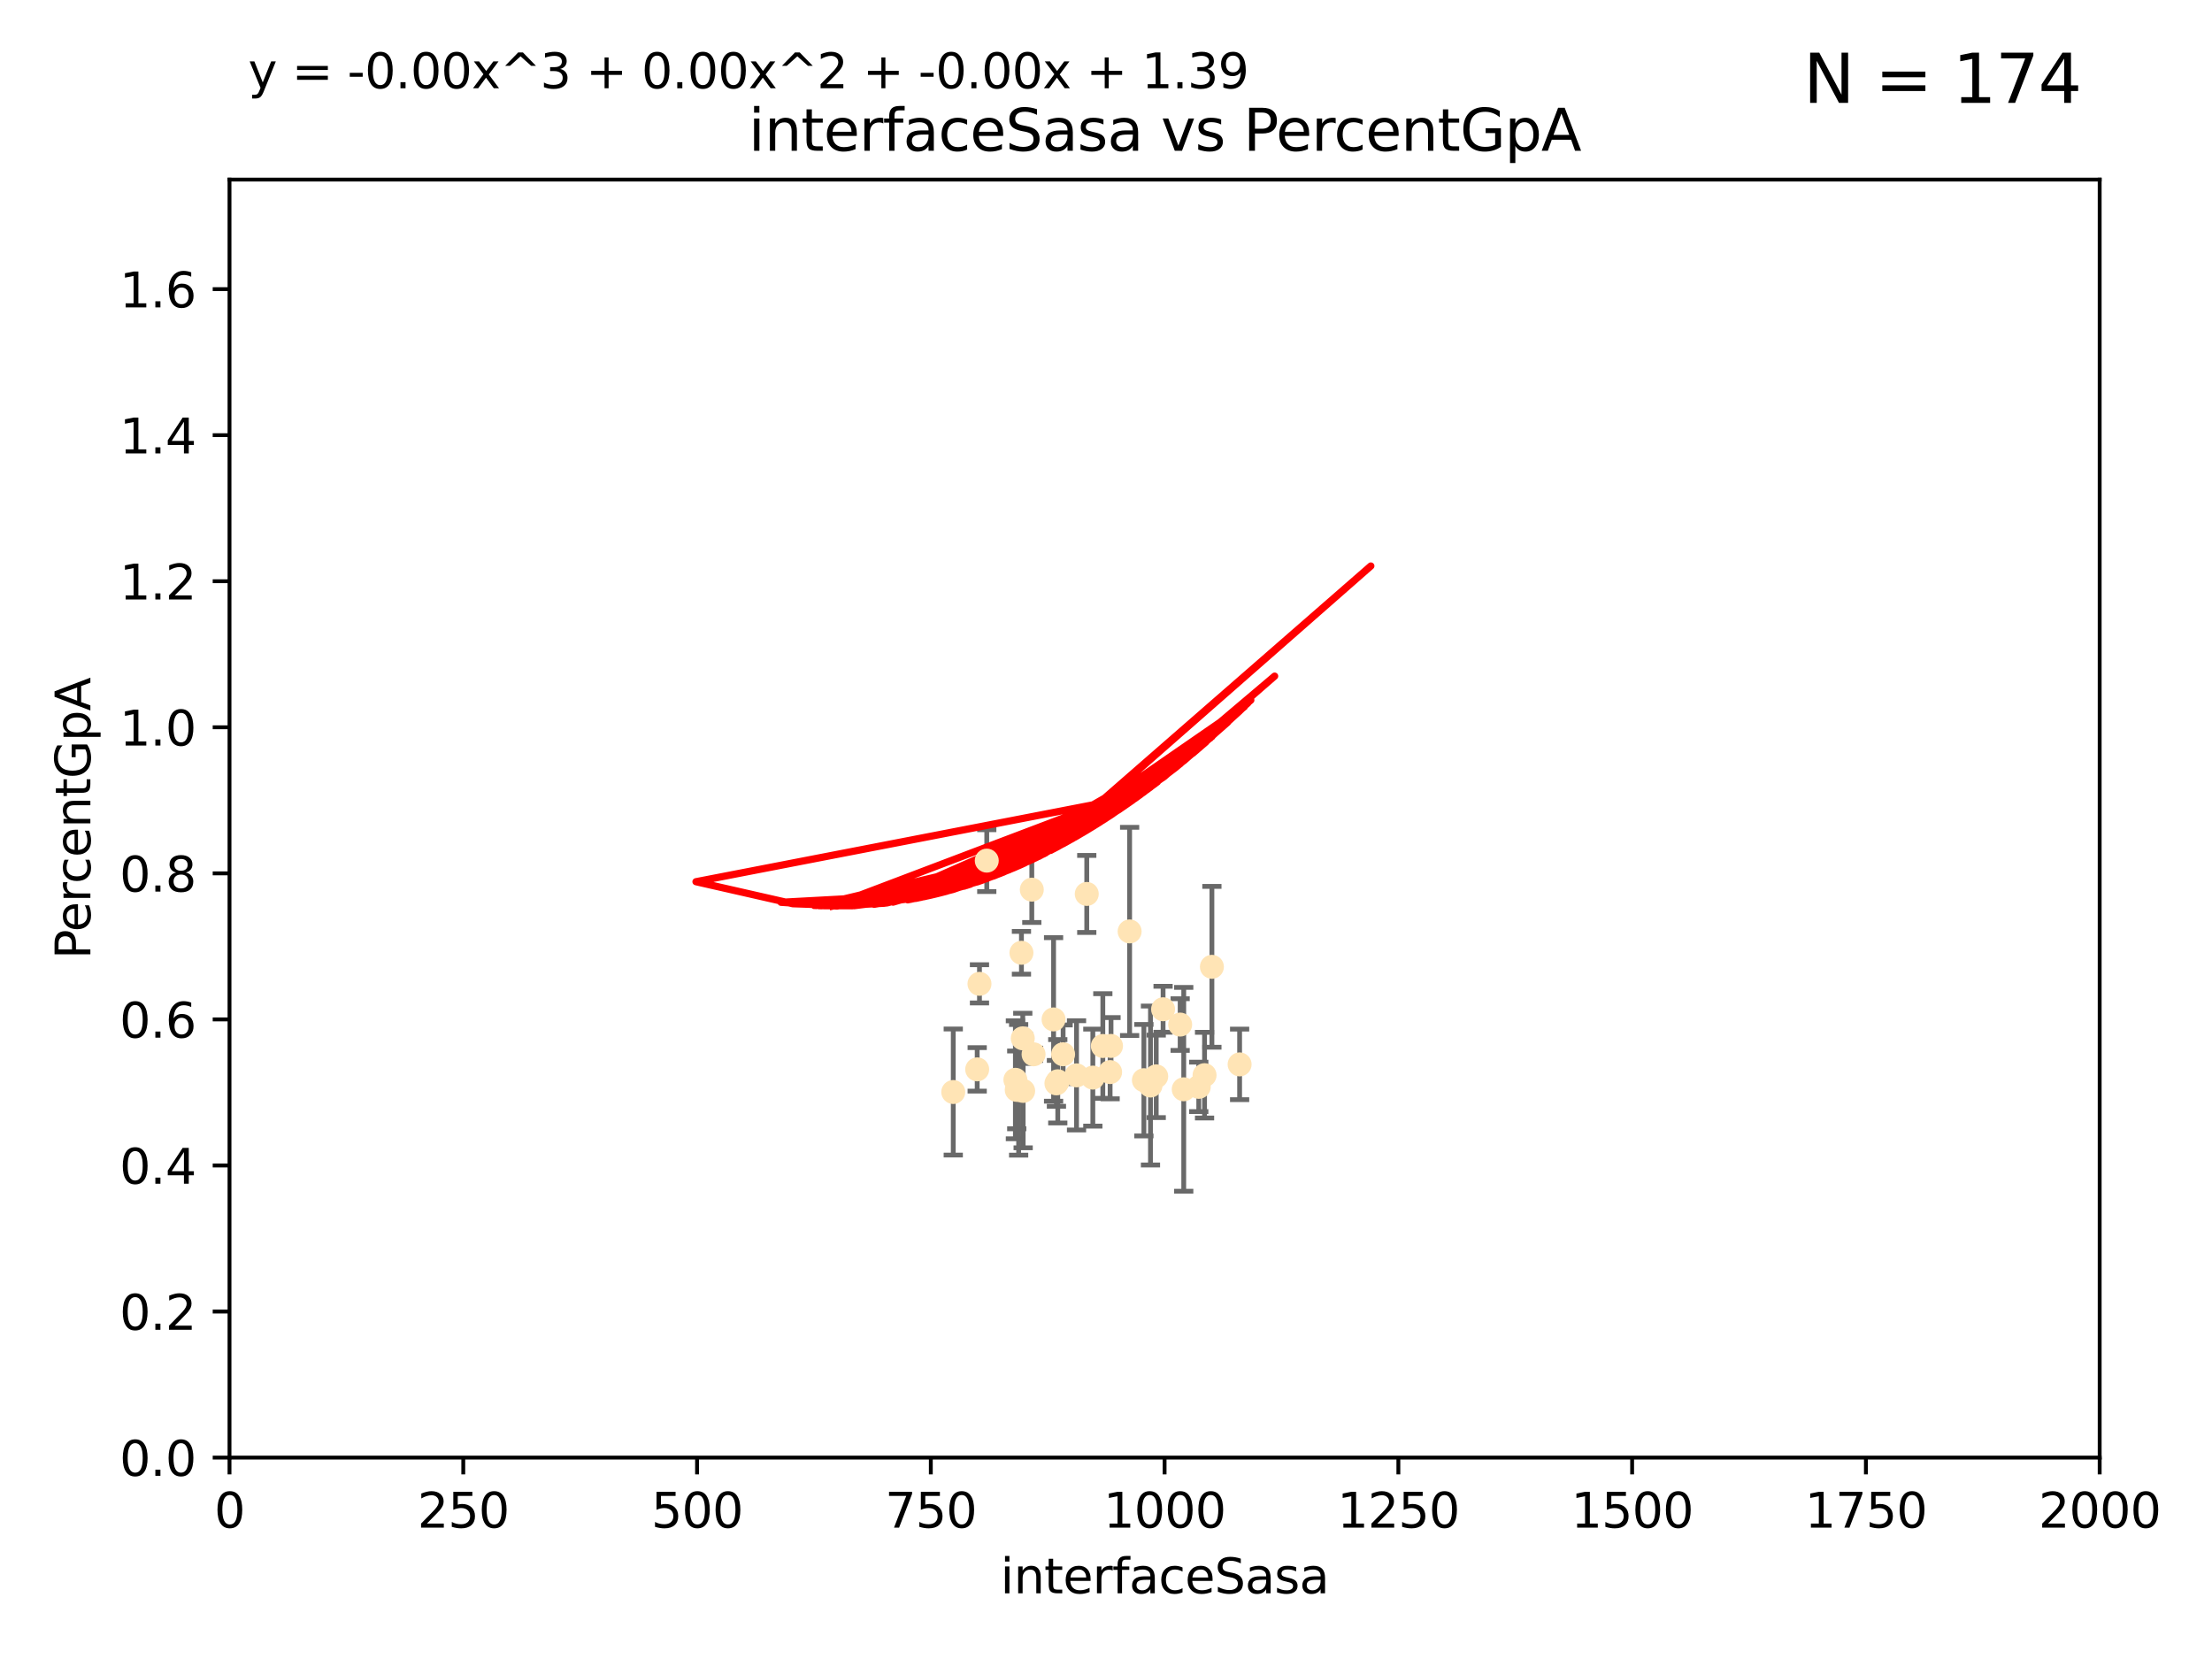 <?xml version="1.0" encoding="utf-8" standalone="no"?>
<!DOCTYPE svg PUBLIC "-//W3C//DTD SVG 1.1//EN"
  "http://www.w3.org/Graphics/SVG/1.1/DTD/svg11.dtd">
<svg xmlns:xlink="http://www.w3.org/1999/xlink" width="460.8pt" height="345.6pt" viewBox="0 0 460.8 345.6" xmlns="http://www.w3.org/2000/svg" version="1.1">
 <defs>
  <style type="text/css">*{stroke-linejoin: round; stroke-linecap: butt}</style>
 </defs>
 <g id="figure_1">
  <g id="patch_1">
   <path d="M 0 345.6 
L 460.8 345.6 
L 460.8 0 
L 0 0 
z
" style="fill: #ffffff"/>
  </g>
  <g id="axes_1">
   <g id="patch_2">
    <path d="M 47.81 303.64 
L 437.4 303.64 
L 437.4 37.411 
L 47.81 37.411 
z
" style="fill: #ffffff"/>
   </g>
   <g id="PathCollection_1">
    <defs>
     <path id="m91a9f7b436" d="M 0 1.118 
C 0.297 1.118 0.581 1 0.791 0.791 
C 1 0.581 1.118 0.297 1.118 0 
C 1.118 -0.297 1 -0.581 0.791 -0.791 
C 0.581 -1 0.297 -1.118 0 -1.118 
C -0.297 -1.118 -0.581 -1 -0.791 -0.791 
C -1 -0.581 -1.118 -0.297 -1.118 0 
C -1.118 0.297 -1 0.581 -0.791 0.791 
C -0.581 1 -0.297 1.118 0 1.118 
z
" style="stroke: #ffe4b5"/>
    </defs>
    <g clip-path="url(#pd753fb8cfe)">
     <use xlink:href="#m91a9f7b436" x="249.725" y="226.411" style="fill: #ffe4b5; stroke: #ffe4b5"/>
     <use xlink:href="#m91a9f7b436" x="258.235" y="221.731" style="fill: #ffe4b5; stroke: #ffe4b5"/>
     <use xlink:href="#m91a9f7b436" x="226.392" y="186.224" style="fill: #ffe4b5; stroke: #ffe4b5"/>
     <use xlink:href="#m91a9f7b436" x="250.931" y="223.977" style="fill: #ffe4b5; stroke: #ffe4b5"/>
     <use xlink:href="#m91a9f7b436" x="220.354" y="225.249" style="fill: #ffe4b5; stroke: #ffe4b5"/>
     <use xlink:href="#m91a9f7b436" x="221.466" y="219.624" style="fill: #ffe4b5; stroke: #ffe4b5"/>
     <use xlink:href="#m91a9f7b436" x="239.666" y="226.135" style="fill: #ffe4b5; stroke: #ffe4b5"/>
     <use xlink:href="#m91a9f7b436" x="205.561" y="179.285" style="fill: #ffe4b5; stroke: #ffe4b5"/>
     <use xlink:href="#m91a9f7b436" x="227.656" y="224.484" style="fill: #ffe4b5; stroke: #ffe4b5"/>
     <use xlink:href="#m91a9f7b436" x="231.256" y="223.332" style="fill: #ffe4b5; stroke: #ffe4b5"/>
     <use xlink:href="#m91a9f7b436" x="220.073" y="225.686" style="fill: #ffe4b5; stroke: #ffe4b5"/>
     <use xlink:href="#m91a9f7b436" x="242.291" y="210.247" style="fill: #ffe4b5; stroke: #ffe4b5"/>
     <use xlink:href="#m91a9f7b436" x="215.312" y="219.631" style="fill: #ffe4b5; stroke: #ffe4b5"/>
     <use xlink:href="#m91a9f7b436" x="212.786" y="198.481" style="fill: #ffe4b5; stroke: #ffe4b5"/>
     <use xlink:href="#m91a9f7b436" x="204.043" y="204.951" style="fill: #ffe4b5; stroke: #ffe4b5"/>
     <use xlink:href="#m91a9f7b436" x="213.062" y="216.303" style="fill: #ffe4b5; stroke: #ffe4b5"/>
     <use xlink:href="#m91a9f7b436" x="212.201" y="227.029" style="fill: #ffe4b5; stroke: #ffe4b5"/>
     <use xlink:href="#m91a9f7b436" x="238.296" y="225.021" style="fill: #ffe4b5; stroke: #ffe4b5"/>
     <use xlink:href="#m91a9f7b436" x="211.804" y="227.043" style="fill: #ffe4b5; stroke: #ffe4b5"/>
     <use xlink:href="#m91a9f7b436" x="231.445" y="217.887" style="fill: #ffe4b5; stroke: #ffe4b5"/>
     <use xlink:href="#m91a9f7b436" x="235.322" y="194.031" style="fill: #ffe4b5; stroke: #ffe4b5"/>
     <use xlink:href="#m91a9f7b436" x="246.594" y="226.92" style="fill: #ffe4b5; stroke: #ffe4b5"/>
     <use xlink:href="#m91a9f7b436" x="211.525" y="224.942" style="fill: #ffe4b5; stroke: #ffe4b5"/>
     <use xlink:href="#m91a9f7b436" x="240.862" y="224.228" style="fill: #ffe4b5; stroke: #ffe4b5"/>
     <use xlink:href="#m91a9f7b436" x="229.739" y="217.903" style="fill: #ffe4b5; stroke: #ffe4b5"/>
     <use xlink:href="#m91a9f7b436" x="214.944" y="185.331" style="fill: #ffe4b5; stroke: #ffe4b5"/>
     <use xlink:href="#m91a9f7b436" x="213.144" y="227.252" style="fill: #ffe4b5; stroke: #ffe4b5"/>
     <use xlink:href="#m91a9f7b436" x="224.261" y="224.019" style="fill: #ffe4b5; stroke: #ffe4b5"/>
     <use xlink:href="#m91a9f7b436" x="245.848" y="213.437" style="fill: #ffe4b5; stroke: #ffe4b5"/>
     <use xlink:href="#m91a9f7b436" x="252.462" y="201.405" style="fill: #ffe4b5; stroke: #ffe4b5"/>
     <use xlink:href="#m91a9f7b436" x="198.581" y="227.487" style="fill: #ffe4b5; stroke: #ffe4b5"/>
     <use xlink:href="#m91a9f7b436" x="203.566" y="222.767" style="fill: #ffe4b5; stroke: #ffe4b5"/>
     <use xlink:href="#m91a9f7b436" x="219.479" y="212.364" style="fill: #ffe4b5; stroke: #ffe4b5"/>
    </g>
   </g>
   <g id="matplotlib.axis_1">
    <g id="xtick_1">
     <g id="line2d_1">
      <defs>
       <path id="m6f4e46851c" d="M 0 0 
L 0 3.5 
" style="stroke: #000000; stroke-width: 0.8"/>
      </defs>
      <g>
       <use xlink:href="#m6f4e46851c" x="47.81" y="303.64" style="stroke: #000000; stroke-width: 0.8"/>
      </g>
     </g>
     <g id="text_1">
      <!-- 0 -->
      <g transform="translate(44.629 318.238)scale(0.1 -0.1)">
       <defs>
        <path id="DejaVuSans-30" d="M 2034 4250 
Q 1547 4250 1301 3770 
Q 1056 3291 1056 2328 
Q 1056 1369 1301 889 
Q 1547 409 2034 409 
Q 2525 409 2770 889 
Q 3016 1369 3016 2328 
Q 3016 3291 2770 3770 
Q 2525 4250 2034 4250 
z
M 2034 4750 
Q 2819 4750 3233 4129 
Q 3647 3509 3647 2328 
Q 3647 1150 3233 529 
Q 2819 -91 2034 -91 
Q 1250 -91 836 529 
Q 422 1150 422 2328 
Q 422 3509 836 4129 
Q 1250 4750 2034 4750 
z
" transform="scale(0.016)"/>
       </defs>
       <use xlink:href="#DejaVuSans-30"/>
      </g>
     </g>
    </g>
    <g id="xtick_2">
     <g id="line2d_2">
      <g>
       <use xlink:href="#m6f4e46851c" x="96.509" y="303.64" style="stroke: #000000; stroke-width: 0.8"/>
      </g>
     </g>
     <g id="text_2">
      <!-- 250 -->
      <g transform="translate(86.965 318.238)scale(0.1 -0.1)">
       <defs>
        <path id="DejaVuSans-32" d="M 1228 531 
L 3431 531 
L 3431 0 
L 469 0 
L 469 531 
Q 828 903 1448 1529 
Q 2069 2156 2228 2338 
Q 2531 2678 2651 2914 
Q 2772 3150 2772 3378 
Q 2772 3750 2511 3984 
Q 2250 4219 1831 4219 
Q 1534 4219 1204 4116 
Q 875 4013 500 3803 
L 500 4441 
Q 881 4594 1212 4672 
Q 1544 4750 1819 4750 
Q 2544 4750 2975 4387 
Q 3406 4025 3406 3419 
Q 3406 3131 3298 2873 
Q 3191 2616 2906 2266 
Q 2828 2175 2409 1742 
Q 1991 1309 1228 531 
z
" transform="scale(0.016)"/>
        <path id="DejaVuSans-35" d="M 691 4666 
L 3169 4666 
L 3169 4134 
L 1269 4134 
L 1269 2991 
Q 1406 3038 1543 3061 
Q 1681 3084 1819 3084 
Q 2600 3084 3056 2656 
Q 3513 2228 3513 1497 
Q 3513 744 3044 326 
Q 2575 -91 1722 -91 
Q 1428 -91 1123 -41 
Q 819 9 494 109 
L 494 744 
Q 775 591 1075 516 
Q 1375 441 1709 441 
Q 2250 441 2565 725 
Q 2881 1009 2881 1497 
Q 2881 1984 2565 2268 
Q 2250 2553 1709 2553 
Q 1456 2553 1204 2497 
Q 953 2441 691 2322 
L 691 4666 
z
" transform="scale(0.016)"/>
       </defs>
       <use xlink:href="#DejaVuSans-32"/>
       <use xlink:href="#DejaVuSans-35" x="63.623"/>
       <use xlink:href="#DejaVuSans-30" x="127.246"/>
      </g>
     </g>
    </g>
    <g id="xtick_3">
     <g id="line2d_3">
      <g>
       <use xlink:href="#m6f4e46851c" x="145.208" y="303.64" style="stroke: #000000; stroke-width: 0.8"/>
      </g>
     </g>
     <g id="text_3">
      <!-- 500 -->
      <g transform="translate(135.664 318.238)scale(0.1 -0.1)">
       <use xlink:href="#DejaVuSans-35"/>
       <use xlink:href="#DejaVuSans-30" x="63.623"/>
       <use xlink:href="#DejaVuSans-30" x="127.246"/>
      </g>
     </g>
    </g>
    <g id="xtick_4">
     <g id="line2d_4">
      <g>
       <use xlink:href="#m6f4e46851c" x="193.906" y="303.64" style="stroke: #000000; stroke-width: 0.8"/>
      </g>
     </g>
     <g id="text_4">
      <!-- 750 -->
      <g transform="translate(184.363 318.238)scale(0.1 -0.1)">
       <defs>
        <path id="DejaVuSans-37" d="M 525 4666 
L 3525 4666 
L 3525 4397 
L 1831 0 
L 1172 0 
L 2766 4134 
L 525 4134 
L 525 4666 
z
" transform="scale(0.016)"/>
       </defs>
       <use xlink:href="#DejaVuSans-37"/>
       <use xlink:href="#DejaVuSans-35" x="63.623"/>
       <use xlink:href="#DejaVuSans-30" x="127.246"/>
      </g>
     </g>
    </g>
    <g id="xtick_5">
     <g id="line2d_5">
      <g>
       <use xlink:href="#m6f4e46851c" x="242.605" y="303.64" style="stroke: #000000; stroke-width: 0.8"/>
      </g>
     </g>
     <g id="text_5">
      <!-- 1000 -->
      <g transform="translate(229.88 318.238)scale(0.1 -0.1)">
       <defs>
        <path id="DejaVuSans-31" d="M 794 531 
L 1825 531 
L 1825 4091 
L 703 3866 
L 703 4441 
L 1819 4666 
L 2450 4666 
L 2450 531 
L 3481 531 
L 3481 0 
L 794 0 
L 794 531 
z
" transform="scale(0.016)"/>
       </defs>
       <use xlink:href="#DejaVuSans-31"/>
       <use xlink:href="#DejaVuSans-30" x="63.623"/>
       <use xlink:href="#DejaVuSans-30" x="127.246"/>
       <use xlink:href="#DejaVuSans-30" x="190.869"/>
      </g>
     </g>
    </g>
    <g id="xtick_6">
     <g id="line2d_6">
      <g>
       <use xlink:href="#m6f4e46851c" x="291.304" y="303.64" style="stroke: #000000; stroke-width: 0.8"/>
      </g>
     </g>
     <g id="text_6">
      <!-- 1250 -->
      <g transform="translate(278.579 318.238)scale(0.1 -0.1)">
       <use xlink:href="#DejaVuSans-31"/>
       <use xlink:href="#DejaVuSans-32" x="63.623"/>
       <use xlink:href="#DejaVuSans-35" x="127.246"/>
       <use xlink:href="#DejaVuSans-30" x="190.869"/>
      </g>
     </g>
    </g>
    <g id="xtick_7">
     <g id="line2d_7">
      <g>
       <use xlink:href="#m6f4e46851c" x="340.002" y="303.64" style="stroke: #000000; stroke-width: 0.8"/>
      </g>
     </g>
     <g id="text_7">
      <!-- 1500 -->
      <g transform="translate(327.277 318.238)scale(0.1 -0.1)">
       <use xlink:href="#DejaVuSans-31"/>
       <use xlink:href="#DejaVuSans-35" x="63.623"/>
       <use xlink:href="#DejaVuSans-30" x="127.246"/>
       <use xlink:href="#DejaVuSans-30" x="190.869"/>
      </g>
     </g>
    </g>
    <g id="xtick_8">
     <g id="line2d_8">
      <g>
       <use xlink:href="#m6f4e46851c" x="388.701" y="303.64" style="stroke: #000000; stroke-width: 0.8"/>
      </g>
     </g>
     <g id="text_8">
      <!-- 1750 -->
      <g transform="translate(375.976 318.238)scale(0.1 -0.1)">
       <use xlink:href="#DejaVuSans-31"/>
       <use xlink:href="#DejaVuSans-37" x="63.623"/>
       <use xlink:href="#DejaVuSans-35" x="127.246"/>
       <use xlink:href="#DejaVuSans-30" x="190.869"/>
      </g>
     </g>
    </g>
    <g id="xtick_9">
     <g id="line2d_9">
      <g>
       <use xlink:href="#m6f4e46851c" x="437.4" y="303.64" style="stroke: #000000; stroke-width: 0.8"/>
      </g>
     </g>
     <g id="text_9">
      <!-- 2000 -->
      <g transform="translate(424.675 318.238)scale(0.1 -0.1)">
       <use xlink:href="#DejaVuSans-32"/>
       <use xlink:href="#DejaVuSans-30" x="63.623"/>
       <use xlink:href="#DejaVuSans-30" x="127.246"/>
       <use xlink:href="#DejaVuSans-30" x="190.869"/>
      </g>
     </g>
    </g>
    <g id="text_10">
     <!-- interfaceSasa -->
     <g transform="translate(208.398 331.917)scale(0.1 -0.1)">
      <defs>
       <path id="DejaVuSans-69" d="M 603 3500 
L 1178 3500 
L 1178 0 
L 603 0 
L 603 3500 
z
M 603 4863 
L 1178 4863 
L 1178 4134 
L 603 4134 
L 603 4863 
z
" transform="scale(0.016)"/>
       <path id="DejaVuSans-6e" d="M 3513 2113 
L 3513 0 
L 2938 0 
L 2938 2094 
Q 2938 2591 2744 2837 
Q 2550 3084 2163 3084 
Q 1697 3084 1428 2787 
Q 1159 2491 1159 1978 
L 1159 0 
L 581 0 
L 581 3500 
L 1159 3500 
L 1159 2956 
Q 1366 3272 1645 3428 
Q 1925 3584 2291 3584 
Q 2894 3584 3203 3211 
Q 3513 2838 3513 2113 
z
" transform="scale(0.016)"/>
       <path id="DejaVuSans-74" d="M 1172 4494 
L 1172 3500 
L 2356 3500 
L 2356 3053 
L 1172 3053 
L 1172 1153 
Q 1172 725 1289 603 
Q 1406 481 1766 481 
L 2356 481 
L 2356 0 
L 1766 0 
Q 1100 0 847 248 
Q 594 497 594 1153 
L 594 3053 
L 172 3053 
L 172 3500 
L 594 3500 
L 594 4494 
L 1172 4494 
z
" transform="scale(0.016)"/>
       <path id="DejaVuSans-65" d="M 3597 1894 
L 3597 1613 
L 953 1613 
Q 991 1019 1311 708 
Q 1631 397 2203 397 
Q 2534 397 2845 478 
Q 3156 559 3463 722 
L 3463 178 
Q 3153 47 2828 -22 
Q 2503 -91 2169 -91 
Q 1331 -91 842 396 
Q 353 884 353 1716 
Q 353 2575 817 3079 
Q 1281 3584 2069 3584 
Q 2775 3584 3186 3129 
Q 3597 2675 3597 1894 
z
M 3022 2063 
Q 3016 2534 2758 2815 
Q 2500 3097 2075 3097 
Q 1594 3097 1305 2825 
Q 1016 2553 972 2059 
L 3022 2063 
z
" transform="scale(0.016)"/>
       <path id="DejaVuSans-72" d="M 2631 2963 
Q 2534 3019 2420 3045 
Q 2306 3072 2169 3072 
Q 1681 3072 1420 2755 
Q 1159 2438 1159 1844 
L 1159 0 
L 581 0 
L 581 3500 
L 1159 3500 
L 1159 2956 
Q 1341 3275 1631 3429 
Q 1922 3584 2338 3584 
Q 2397 3584 2469 3576 
Q 2541 3569 2628 3553 
L 2631 2963 
z
" transform="scale(0.016)"/>
       <path id="DejaVuSans-66" d="M 2375 4863 
L 2375 4384 
L 1825 4384 
Q 1516 4384 1395 4259 
Q 1275 4134 1275 3809 
L 1275 3500 
L 2222 3500 
L 2222 3053 
L 1275 3053 
L 1275 0 
L 697 0 
L 697 3053 
L 147 3053 
L 147 3500 
L 697 3500 
L 697 3744 
Q 697 4328 969 4595 
Q 1241 4863 1831 4863 
L 2375 4863 
z
" transform="scale(0.016)"/>
       <path id="DejaVuSans-61" d="M 2194 1759 
Q 1497 1759 1228 1600 
Q 959 1441 959 1056 
Q 959 750 1161 570 
Q 1363 391 1709 391 
Q 2188 391 2477 730 
Q 2766 1069 2766 1631 
L 2766 1759 
L 2194 1759 
z
M 3341 1997 
L 3341 0 
L 2766 0 
L 2766 531 
Q 2569 213 2275 61 
Q 1981 -91 1556 -91 
Q 1019 -91 701 211 
Q 384 513 384 1019 
Q 384 1609 779 1909 
Q 1175 2209 1959 2209 
L 2766 2209 
L 2766 2266 
Q 2766 2663 2505 2880 
Q 2244 3097 1772 3097 
Q 1472 3097 1187 3025 
Q 903 2953 641 2809 
L 641 3341 
Q 956 3463 1253 3523 
Q 1550 3584 1831 3584 
Q 2591 3584 2966 3190 
Q 3341 2797 3341 1997 
z
" transform="scale(0.016)"/>
       <path id="DejaVuSans-63" d="M 3122 3366 
L 3122 2828 
Q 2878 2963 2633 3030 
Q 2388 3097 2138 3097 
Q 1578 3097 1268 2742 
Q 959 2388 959 1747 
Q 959 1106 1268 751 
Q 1578 397 2138 397 
Q 2388 397 2633 464 
Q 2878 531 3122 666 
L 3122 134 
Q 2881 22 2623 -34 
Q 2366 -91 2075 -91 
Q 1284 -91 818 406 
Q 353 903 353 1747 
Q 353 2603 823 3093 
Q 1294 3584 2113 3584 
Q 2378 3584 2631 3529 
Q 2884 3475 3122 3366 
z
" transform="scale(0.016)"/>
       <path id="DejaVuSans-53" d="M 3425 4513 
L 3425 3897 
Q 3066 4069 2747 4153 
Q 2428 4238 2131 4238 
Q 1616 4238 1336 4038 
Q 1056 3838 1056 3469 
Q 1056 3159 1242 3001 
Q 1428 2844 1947 2747 
L 2328 2669 
Q 3034 2534 3370 2195 
Q 3706 1856 3706 1288 
Q 3706 609 3251 259 
Q 2797 -91 1919 -91 
Q 1588 -91 1214 -16 
Q 841 59 441 206 
L 441 856 
Q 825 641 1194 531 
Q 1563 422 1919 422 
Q 2459 422 2753 634 
Q 3047 847 3047 1241 
Q 3047 1584 2836 1778 
Q 2625 1972 2144 2069 
L 1759 2144 
Q 1053 2284 737 2584 
Q 422 2884 422 3419 
Q 422 4038 858 4394 
Q 1294 4750 2059 4750 
Q 2388 4750 2728 4690 
Q 3069 4631 3425 4513 
z
" transform="scale(0.016)"/>
       <path id="DejaVuSans-73" d="M 2834 3397 
L 2834 2853 
Q 2591 2978 2328 3040 
Q 2066 3103 1784 3103 
Q 1356 3103 1142 2972 
Q 928 2841 928 2578 
Q 928 2378 1081 2264 
Q 1234 2150 1697 2047 
L 1894 2003 
Q 2506 1872 2764 1633 
Q 3022 1394 3022 966 
Q 3022 478 2636 193 
Q 2250 -91 1575 -91 
Q 1294 -91 989 -36 
Q 684 19 347 128 
L 347 722 
Q 666 556 975 473 
Q 1284 391 1588 391 
Q 1994 391 2212 530 
Q 2431 669 2431 922 
Q 2431 1156 2273 1281 
Q 2116 1406 1581 1522 
L 1381 1569 
Q 847 1681 609 1914 
Q 372 2147 372 2553 
Q 372 3047 722 3315 
Q 1072 3584 1716 3584 
Q 2034 3584 2315 3537 
Q 2597 3491 2834 3397 
z
" transform="scale(0.016)"/>
      </defs>
      <use xlink:href="#DejaVuSans-69"/>
      <use xlink:href="#DejaVuSans-6e" x="27.783"/>
      <use xlink:href="#DejaVuSans-74" x="91.162"/>
      <use xlink:href="#DejaVuSans-65" x="130.371"/>
      <use xlink:href="#DejaVuSans-72" x="191.895"/>
      <use xlink:href="#DejaVuSans-66" x="233.008"/>
      <use xlink:href="#DejaVuSans-61" x="268.213"/>
      <use xlink:href="#DejaVuSans-63" x="329.492"/>
      <use xlink:href="#DejaVuSans-65" x="384.473"/>
      <use xlink:href="#DejaVuSans-53" x="445.996"/>
      <use xlink:href="#DejaVuSans-61" x="509.473"/>
      <use xlink:href="#DejaVuSans-73" x="570.752"/>
      <use xlink:href="#DejaVuSans-61" x="622.852"/>
     </g>
    </g>
   </g>
   <g id="matplotlib.axis_2">
    <g id="ytick_1">
     <g id="line2d_10">
      <defs>
       <path id="ma0a8f92424" d="M 0 0 
L -3.5 0 
" style="stroke: #000000; stroke-width: 0.8"/>
      </defs>
      <g>
       <use xlink:href="#ma0a8f92424" x="47.81" y="303.64" style="stroke: #000000; stroke-width: 0.8"/>
      </g>
     </g>
     <g id="text_11">
      <!-- 0.0 -->
      <g transform="translate(24.907 307.439)scale(0.1 -0.1)">
       <defs>
        <path id="DejaVuSans-2e" d="M 684 794 
L 1344 794 
L 1344 0 
L 684 0 
L 684 794 
z
" transform="scale(0.016)"/>
       </defs>
       <use xlink:href="#DejaVuSans-30"/>
       <use xlink:href="#DejaVuSans-2e" x="63.623"/>
       <use xlink:href="#DejaVuSans-30" x="95.41"/>
      </g>
     </g>
    </g>
    <g id="ytick_2">
     <g id="line2d_11">
      <g>
       <use xlink:href="#ma0a8f92424" x="47.81" y="273.214" style="stroke: #000000; stroke-width: 0.8"/>
      </g>
     </g>
     <g id="text_12">
      <!-- 0.2 -->
      <g transform="translate(24.907 277.013)scale(0.1 -0.1)">
       <use xlink:href="#DejaVuSans-30"/>
       <use xlink:href="#DejaVuSans-2e" x="63.623"/>
       <use xlink:href="#DejaVuSans-32" x="95.41"/>
      </g>
     </g>
    </g>
    <g id="ytick_3">
     <g id="line2d_12">
      <g>
       <use xlink:href="#ma0a8f92424" x="47.81" y="242.788" style="stroke: #000000; stroke-width: 0.8"/>
      </g>
     </g>
     <g id="text_13">
      <!-- 0.4 -->
      <g transform="translate(24.907 246.587)scale(0.1 -0.1)">
       <defs>
        <path id="DejaVuSans-34" d="M 2419 4116 
L 825 1625 
L 2419 1625 
L 2419 4116 
z
M 2253 4666 
L 3047 4666 
L 3047 1625 
L 3713 1625 
L 3713 1100 
L 3047 1100 
L 3047 0 
L 2419 0 
L 2419 1100 
L 313 1100 
L 313 1709 
L 2253 4666 
z
" transform="scale(0.016)"/>
       </defs>
       <use xlink:href="#DejaVuSans-30"/>
       <use xlink:href="#DejaVuSans-2e" x="63.623"/>
       <use xlink:href="#DejaVuSans-34" x="95.41"/>
      </g>
     </g>
    </g>
    <g id="ytick_4">
     <g id="line2d_13">
      <g>
       <use xlink:href="#ma0a8f92424" x="47.81" y="212.362" style="stroke: #000000; stroke-width: 0.8"/>
      </g>
     </g>
     <g id="text_14">
      <!-- 0.6 -->
      <g transform="translate(24.907 216.161)scale(0.1 -0.1)">
       <defs>
        <path id="DejaVuSans-36" d="M 2113 2584 
Q 1688 2584 1439 2293 
Q 1191 2003 1191 1497 
Q 1191 994 1439 701 
Q 1688 409 2113 409 
Q 2538 409 2786 701 
Q 3034 994 3034 1497 
Q 3034 2003 2786 2293 
Q 2538 2584 2113 2584 
z
M 3366 4563 
L 3366 3988 
Q 3128 4100 2886 4159 
Q 2644 4219 2406 4219 
Q 1781 4219 1451 3797 
Q 1122 3375 1075 2522 
Q 1259 2794 1537 2939 
Q 1816 3084 2150 3084 
Q 2853 3084 3261 2657 
Q 3669 2231 3669 1497 
Q 3669 778 3244 343 
Q 2819 -91 2113 -91 
Q 1303 -91 875 529 
Q 447 1150 447 2328 
Q 447 3434 972 4092 
Q 1497 4750 2381 4750 
Q 2619 4750 2861 4703 
Q 3103 4656 3366 4563 
z
" transform="scale(0.016)"/>
       </defs>
       <use xlink:href="#DejaVuSans-30"/>
       <use xlink:href="#DejaVuSans-2e" x="63.623"/>
       <use xlink:href="#DejaVuSans-36" x="95.41"/>
      </g>
     </g>
    </g>
    <g id="ytick_5">
     <g id="line2d_14">
      <g>
       <use xlink:href="#ma0a8f92424" x="47.81" y="181.935" style="stroke: #000000; stroke-width: 0.8"/>
      </g>
     </g>
     <g id="text_15">
      <!-- 0.8 -->
      <g transform="translate(24.907 185.735)scale(0.1 -0.1)">
       <defs>
        <path id="DejaVuSans-38" d="M 2034 2216 
Q 1584 2216 1326 1975 
Q 1069 1734 1069 1313 
Q 1069 891 1326 650 
Q 1584 409 2034 409 
Q 2484 409 2743 651 
Q 3003 894 3003 1313 
Q 3003 1734 2745 1975 
Q 2488 2216 2034 2216 
z
M 1403 2484 
Q 997 2584 770 2862 
Q 544 3141 544 3541 
Q 544 4100 942 4425 
Q 1341 4750 2034 4750 
Q 2731 4750 3128 4425 
Q 3525 4100 3525 3541 
Q 3525 3141 3298 2862 
Q 3072 2584 2669 2484 
Q 3125 2378 3379 2068 
Q 3634 1759 3634 1313 
Q 3634 634 3220 271 
Q 2806 -91 2034 -91 
Q 1263 -91 848 271 
Q 434 634 434 1313 
Q 434 1759 690 2068 
Q 947 2378 1403 2484 
z
M 1172 3481 
Q 1172 3119 1398 2916 
Q 1625 2713 2034 2713 
Q 2441 2713 2670 2916 
Q 2900 3119 2900 3481 
Q 2900 3844 2670 4047 
Q 2441 4250 2034 4250 
Q 1625 4250 1398 4047 
Q 1172 3844 1172 3481 
z
" transform="scale(0.016)"/>
       </defs>
       <use xlink:href="#DejaVuSans-30"/>
       <use xlink:href="#DejaVuSans-2e" x="63.623"/>
       <use xlink:href="#DejaVuSans-38" x="95.41"/>
      </g>
     </g>
    </g>
    <g id="ytick_6">
     <g id="line2d_15">
      <g>
       <use xlink:href="#ma0a8f92424" x="47.81" y="151.509" style="stroke: #000000; stroke-width: 0.8"/>
      </g>
     </g>
     <g id="text_16">
      <!-- 1.0 -->
      <g transform="translate(24.907 155.308)scale(0.1 -0.1)">
       <use xlink:href="#DejaVuSans-31"/>
       <use xlink:href="#DejaVuSans-2e" x="63.623"/>
       <use xlink:href="#DejaVuSans-30" x="95.41"/>
      </g>
     </g>
    </g>
    <g id="ytick_7">
     <g id="line2d_16">
      <g>
       <use xlink:href="#ma0a8f92424" x="47.81" y="121.083" style="stroke: #000000; stroke-width: 0.8"/>
      </g>
     </g>
     <g id="text_17">
      <!-- 1.2 -->
      <g transform="translate(24.907 124.882)scale(0.1 -0.1)">
       <use xlink:href="#DejaVuSans-31"/>
       <use xlink:href="#DejaVuSans-2e" x="63.623"/>
       <use xlink:href="#DejaVuSans-32" x="95.41"/>
      </g>
     </g>
    </g>
    <g id="ytick_8">
     <g id="line2d_17">
      <g>
       <use xlink:href="#ma0a8f92424" x="47.81" y="90.657" style="stroke: #000000; stroke-width: 0.8"/>
      </g>
     </g>
     <g id="text_18">
      <!-- 1.4 -->
      <g transform="translate(24.907 94.456)scale(0.1 -0.1)">
       <use xlink:href="#DejaVuSans-31"/>
       <use xlink:href="#DejaVuSans-2e" x="63.623"/>
       <use xlink:href="#DejaVuSans-34" x="95.41"/>
      </g>
     </g>
    </g>
    <g id="ytick_9">
     <g id="line2d_18">
      <g>
       <use xlink:href="#ma0a8f92424" x="47.81" y="60.231" style="stroke: #000000; stroke-width: 0.8"/>
      </g>
     </g>
     <g id="text_19">
      <!-- 1.6 -->
      <g transform="translate(24.907 64.03)scale(0.1 -0.1)">
       <use xlink:href="#DejaVuSans-31"/>
       <use xlink:href="#DejaVuSans-2e" x="63.623"/>
       <use xlink:href="#DejaVuSans-36" x="95.41"/>
      </g>
     </g>
    </g>
    <g id="text_20">
     <!-- PercentGpA -->
     <g transform="translate(18.827 199.802)rotate(-90)scale(0.1 -0.1)">
      <defs>
       <path id="DejaVuSans-50" d="M 1259 4147 
L 1259 2394 
L 2053 2394 
Q 2494 2394 2734 2622 
Q 2975 2850 2975 3272 
Q 2975 3691 2734 3919 
Q 2494 4147 2053 4147 
L 1259 4147 
z
M 628 4666 
L 2053 4666 
Q 2838 4666 3239 4311 
Q 3641 3956 3641 3272 
Q 3641 2581 3239 2228 
Q 2838 1875 2053 1875 
L 1259 1875 
L 1259 0 
L 628 0 
L 628 4666 
z
" transform="scale(0.016)"/>
       <path id="DejaVuSans-47" d="M 3809 666 
L 3809 1919 
L 2778 1919 
L 2778 2438 
L 4434 2438 
L 4434 434 
Q 4069 175 3628 42 
Q 3188 -91 2688 -91 
Q 1594 -91 976 548 
Q 359 1188 359 2328 
Q 359 3472 976 4111 
Q 1594 4750 2688 4750 
Q 3144 4750 3555 4637 
Q 3966 4525 4313 4306 
L 4313 3634 
Q 3963 3931 3569 4081 
Q 3175 4231 2741 4231 
Q 1884 4231 1454 3753 
Q 1025 3275 1025 2328 
Q 1025 1384 1454 906 
Q 1884 428 2741 428 
Q 3075 428 3337 486 
Q 3600 544 3809 666 
z
" transform="scale(0.016)"/>
       <path id="DejaVuSans-70" d="M 1159 525 
L 1159 -1331 
L 581 -1331 
L 581 3500 
L 1159 3500 
L 1159 2969 
Q 1341 3281 1617 3432 
Q 1894 3584 2278 3584 
Q 2916 3584 3314 3078 
Q 3713 2572 3713 1747 
Q 3713 922 3314 415 
Q 2916 -91 2278 -91 
Q 1894 -91 1617 61 
Q 1341 213 1159 525 
z
M 3116 1747 
Q 3116 2381 2855 2742 
Q 2594 3103 2138 3103 
Q 1681 3103 1420 2742 
Q 1159 2381 1159 1747 
Q 1159 1113 1420 752 
Q 1681 391 2138 391 
Q 2594 391 2855 752 
Q 3116 1113 3116 1747 
z
" transform="scale(0.016)"/>
       <path id="DejaVuSans-41" d="M 2188 4044 
L 1331 1722 
L 3047 1722 
L 2188 4044 
z
M 1831 4666 
L 2547 4666 
L 4325 0 
L 3669 0 
L 3244 1197 
L 1141 1197 
L 716 0 
L 50 0 
L 1831 4666 
z
" transform="scale(0.016)"/>
      </defs>
      <use xlink:href="#DejaVuSans-50"/>
      <use xlink:href="#DejaVuSans-65" x="56.678"/>
      <use xlink:href="#DejaVuSans-72" x="118.201"/>
      <use xlink:href="#DejaVuSans-63" x="157.064"/>
      <use xlink:href="#DejaVuSans-65" x="212.045"/>
      <use xlink:href="#DejaVuSans-6e" x="273.568"/>
      <use xlink:href="#DejaVuSans-74" x="336.947"/>
      <use xlink:href="#DejaVuSans-47" x="376.156"/>
      <use xlink:href="#DejaVuSans-70" x="453.646"/>
      <use xlink:href="#DejaVuSans-41" x="517.123"/>
     </g>
    </g>
   </g>
   <g id="LineCollection_1">
    <path d="M 249.725 231.559 
L 249.725 221.262 
" clip-path="url(#pd753fb8cfe)" style="fill: none; stroke: #696969"/>
    <path d="M 258.235 229.083 
L 258.235 214.379 
" clip-path="url(#pd753fb8cfe)" style="fill: none; stroke: #696969"/>
    <path d="M 226.392 194.25 
L 226.392 178.199 
" clip-path="url(#pd753fb8cfe)" style="fill: none; stroke: #696969"/>
    <path d="M 250.931 232.904 
L 250.931 215.05 
" clip-path="url(#pd753fb8cfe)" style="fill: none; stroke: #696969"/>
    <path d="M 220.354 233.934 
L 220.354 216.564 
" clip-path="url(#pd753fb8cfe)" style="fill: none; stroke: #696969"/>
    <path d="M 221.466 225.731 
L 221.466 213.516 
" clip-path="url(#pd753fb8cfe)" style="fill: none; stroke: #696969"/>
    <path d="M 239.666 242.688 
L 239.666 209.582 
" clip-path="url(#pd753fb8cfe)" style="fill: none; stroke: #696969"/>
    <path d="M 205.561 185.727 
L 205.561 172.842 
" clip-path="url(#pd753fb8cfe)" style="fill: none; stroke: #696969"/>
    <path d="M 227.656 234.588 
L 227.656 214.38 
" clip-path="url(#pd753fb8cfe)" style="fill: none; stroke: #696969"/>
    <path d="M 231.256 228.9 
L 231.256 217.765 
" clip-path="url(#pd753fb8cfe)" style="fill: none; stroke: #696969"/>
    <path d="M 220.073 230.461 
L 220.073 220.911 
" clip-path="url(#pd753fb8cfe)" style="fill: none; stroke: #696969"/>
    <path d="M 242.291 215.032 
L 242.291 205.463 
" clip-path="url(#pd753fb8cfe)" style="fill: none; stroke: #696969"/>
    <path d="M 215.312 220.906 
L 215.312 218.356 
" clip-path="url(#pd753fb8cfe)" style="fill: none; stroke: #696969"/>
    <path d="M 212.786 202.928 
L 212.786 194.034 
" clip-path="url(#pd753fb8cfe)" style="fill: none; stroke: #696969"/>
    <path d="M 204.043 208.934 
L 204.043 200.969 
" clip-path="url(#pd753fb8cfe)" style="fill: none; stroke: #696969"/>
    <path d="M 213.062 221.528 
L 213.062 211.077 
" clip-path="url(#pd753fb8cfe)" style="fill: none; stroke: #696969"/>
    <path d="M 212.201 240.638 
L 212.201 213.42 
" clip-path="url(#pd753fb8cfe)" style="fill: none; stroke: #696969"/>
    <path d="M 238.296 236.633 
L 238.296 213.409 
" clip-path="url(#pd753fb8cfe)" style="fill: none; stroke: #696969"/>
    <path d="M 211.804 235.144 
L 211.804 218.942 
" clip-path="url(#pd753fb8cfe)" style="fill: none; stroke: #696969"/>
    <path d="M 231.445 223.795 
L 231.445 211.979 
" clip-path="url(#pd753fb8cfe)" style="fill: none; stroke: #696969"/>
    <path d="M 235.322 215.715 
L 235.322 172.348 
" clip-path="url(#pd753fb8cfe)" style="fill: none; stroke: #696969"/>
    <path d="M 246.594 248.148 
L 246.594 205.692 
" clip-path="url(#pd753fb8cfe)" style="fill: none; stroke: #696969"/>
    <path d="M 211.525 237.227 
L 211.525 212.657 
" clip-path="url(#pd753fb8cfe)" style="fill: none; stroke: #696969"/>
    <path d="M 240.862 232.817 
L 240.862 215.638 
" clip-path="url(#pd753fb8cfe)" style="fill: none; stroke: #696969"/>
    <path d="M 229.739 228.801 
L 229.739 207.004 
" clip-path="url(#pd753fb8cfe)" style="fill: none; stroke: #696969"/>
    <path d="M 214.944 192.169 
L 214.944 178.494 
" clip-path="url(#pd753fb8cfe)" style="fill: none; stroke: #696969"/>
    <path d="M 213.144 239.103 
L 213.144 215.401 
" clip-path="url(#pd753fb8cfe)" style="fill: none; stroke: #696969"/>
    <path d="M 224.261 235.397 
L 224.261 212.641 
" clip-path="url(#pd753fb8cfe)" style="fill: none; stroke: #696969"/>
    <path d="M 245.848 218.815 
L 245.848 208.058 
" clip-path="url(#pd753fb8cfe)" style="fill: none; stroke: #696969"/>
    <path d="M 252.462 218.157 
L 252.462 184.653 
" clip-path="url(#pd753fb8cfe)" style="fill: none; stroke: #696969"/>
    <path d="M 198.581 240.614 
L 198.581 214.36 
" clip-path="url(#pd753fb8cfe)" style="fill: none; stroke: #696969"/>
    <path d="M 203.566 227.296 
L 203.566 218.238 
" clip-path="url(#pd753fb8cfe)" style="fill: none; stroke: #696969"/>
    <path d="M 219.479 229.396 
L 219.479 195.331 
" clip-path="url(#pd753fb8cfe)" style="fill: none; stroke: #696969"/>
   </g>
   <g id="line2d_19">
    <defs>
     <path id="mecc867bb95" d="M 2 0 
L -2 -0 
" style="stroke: #696969"/>
    </defs>
    <g clip-path="url(#pd753fb8cfe)">
     <use xlink:href="#mecc867bb95" x="249.725" y="231.559" style="fill: #696969; stroke: #696969"/>
     <use xlink:href="#mecc867bb95" x="258.235" y="229.083" style="fill: #696969; stroke: #696969"/>
     <use xlink:href="#mecc867bb95" x="226.392" y="194.25" style="fill: #696969; stroke: #696969"/>
     <use xlink:href="#mecc867bb95" x="250.931" y="232.904" style="fill: #696969; stroke: #696969"/>
     <use xlink:href="#mecc867bb95" x="220.354" y="233.934" style="fill: #696969; stroke: #696969"/>
     <use xlink:href="#mecc867bb95" x="221.466" y="225.731" style="fill: #696969; stroke: #696969"/>
     <use xlink:href="#mecc867bb95" x="239.666" y="242.688" style="fill: #696969; stroke: #696969"/>
     <use xlink:href="#mecc867bb95" x="205.561" y="185.727" style="fill: #696969; stroke: #696969"/>
     <use xlink:href="#mecc867bb95" x="227.656" y="234.588" style="fill: #696969; stroke: #696969"/>
     <use xlink:href="#mecc867bb95" x="231.256" y="228.9" style="fill: #696969; stroke: #696969"/>
     <use xlink:href="#mecc867bb95" x="220.073" y="230.461" style="fill: #696969; stroke: #696969"/>
     <use xlink:href="#mecc867bb95" x="242.291" y="215.032" style="fill: #696969; stroke: #696969"/>
     <use xlink:href="#mecc867bb95" x="215.312" y="220.906" style="fill: #696969; stroke: #696969"/>
     <use xlink:href="#mecc867bb95" x="212.786" y="202.928" style="fill: #696969; stroke: #696969"/>
     <use xlink:href="#mecc867bb95" x="204.043" y="208.934" style="fill: #696969; stroke: #696969"/>
     <use xlink:href="#mecc867bb95" x="213.062" y="221.528" style="fill: #696969; stroke: #696969"/>
     <use xlink:href="#mecc867bb95" x="212.201" y="240.638" style="fill: #696969; stroke: #696969"/>
     <use xlink:href="#mecc867bb95" x="238.296" y="236.633" style="fill: #696969; stroke: #696969"/>
     <use xlink:href="#mecc867bb95" x="211.804" y="235.144" style="fill: #696969; stroke: #696969"/>
     <use xlink:href="#mecc867bb95" x="231.445" y="223.795" style="fill: #696969; stroke: #696969"/>
     <use xlink:href="#mecc867bb95" x="235.322" y="215.715" style="fill: #696969; stroke: #696969"/>
     <use xlink:href="#mecc867bb95" x="246.594" y="248.148" style="fill: #696969; stroke: #696969"/>
     <use xlink:href="#mecc867bb95" x="211.525" y="237.227" style="fill: #696969; stroke: #696969"/>
     <use xlink:href="#mecc867bb95" x="240.862" y="232.817" style="fill: #696969; stroke: #696969"/>
     <use xlink:href="#mecc867bb95" x="229.739" y="228.801" style="fill: #696969; stroke: #696969"/>
     <use xlink:href="#mecc867bb95" x="214.944" y="192.169" style="fill: #696969; stroke: #696969"/>
     <use xlink:href="#mecc867bb95" x="213.144" y="239.103" style="fill: #696969; stroke: #696969"/>
     <use xlink:href="#mecc867bb95" x="224.261" y="235.397" style="fill: #696969; stroke: #696969"/>
     <use xlink:href="#mecc867bb95" x="245.848" y="218.815" style="fill: #696969; stroke: #696969"/>
     <use xlink:href="#mecc867bb95" x="252.462" y="218.157" style="fill: #696969; stroke: #696969"/>
     <use xlink:href="#mecc867bb95" x="198.581" y="240.614" style="fill: #696969; stroke: #696969"/>
     <use xlink:href="#mecc867bb95" x="203.566" y="227.296" style="fill: #696969; stroke: #696969"/>
     <use xlink:href="#mecc867bb95" x="219.479" y="229.396" style="fill: #696969; stroke: #696969"/>
    </g>
   </g>
   <g id="line2d_20">
    <g clip-path="url(#pd753fb8cfe)">
     <use xlink:href="#mecc867bb95" x="249.725" y="221.262" style="fill: #696969; stroke: #696969"/>
     <use xlink:href="#mecc867bb95" x="258.235" y="214.379" style="fill: #696969; stroke: #696969"/>
     <use xlink:href="#mecc867bb95" x="226.392" y="178.199" style="fill: #696969; stroke: #696969"/>
     <use xlink:href="#mecc867bb95" x="250.931" y="215.05" style="fill: #696969; stroke: #696969"/>
     <use xlink:href="#mecc867bb95" x="220.354" y="216.564" style="fill: #696969; stroke: #696969"/>
     <use xlink:href="#mecc867bb95" x="221.466" y="213.516" style="fill: #696969; stroke: #696969"/>
     <use xlink:href="#mecc867bb95" x="239.666" y="209.582" style="fill: #696969; stroke: #696969"/>
     <use xlink:href="#mecc867bb95" x="205.561" y="172.842" style="fill: #696969; stroke: #696969"/>
     <use xlink:href="#mecc867bb95" x="227.656" y="214.38" style="fill: #696969; stroke: #696969"/>
     <use xlink:href="#mecc867bb95" x="231.256" y="217.765" style="fill: #696969; stroke: #696969"/>
     <use xlink:href="#mecc867bb95" x="220.073" y="220.911" style="fill: #696969; stroke: #696969"/>
     <use xlink:href="#mecc867bb95" x="242.291" y="205.463" style="fill: #696969; stroke: #696969"/>
     <use xlink:href="#mecc867bb95" x="215.312" y="218.356" style="fill: #696969; stroke: #696969"/>
     <use xlink:href="#mecc867bb95" x="212.786" y="194.034" style="fill: #696969; stroke: #696969"/>
     <use xlink:href="#mecc867bb95" x="204.043" y="200.969" style="fill: #696969; stroke: #696969"/>
     <use xlink:href="#mecc867bb95" x="213.062" y="211.077" style="fill: #696969; stroke: #696969"/>
     <use xlink:href="#mecc867bb95" x="212.201" y="213.42" style="fill: #696969; stroke: #696969"/>
     <use xlink:href="#mecc867bb95" x="238.296" y="213.409" style="fill: #696969; stroke: #696969"/>
     <use xlink:href="#mecc867bb95" x="211.804" y="218.942" style="fill: #696969; stroke: #696969"/>
     <use xlink:href="#mecc867bb95" x="231.445" y="211.979" style="fill: #696969; stroke: #696969"/>
     <use xlink:href="#mecc867bb95" x="235.322" y="172.348" style="fill: #696969; stroke: #696969"/>
     <use xlink:href="#mecc867bb95" x="246.594" y="205.692" style="fill: #696969; stroke: #696969"/>
     <use xlink:href="#mecc867bb95" x="211.525" y="212.657" style="fill: #696969; stroke: #696969"/>
     <use xlink:href="#mecc867bb95" x="240.862" y="215.638" style="fill: #696969; stroke: #696969"/>
     <use xlink:href="#mecc867bb95" x="229.739" y="207.004" style="fill: #696969; stroke: #696969"/>
     <use xlink:href="#mecc867bb95" x="214.944" y="178.494" style="fill: #696969; stroke: #696969"/>
     <use xlink:href="#mecc867bb95" x="213.144" y="215.401" style="fill: #696969; stroke: #696969"/>
     <use xlink:href="#mecc867bb95" x="224.261" y="212.641" style="fill: #696969; stroke: #696969"/>
     <use xlink:href="#mecc867bb95" x="245.848" y="208.058" style="fill: #696969; stroke: #696969"/>
     <use xlink:href="#mecc867bb95" x="252.462" y="184.653" style="fill: #696969; stroke: #696969"/>
     <use xlink:href="#mecc867bb95" x="198.581" y="214.36" style="fill: #696969; stroke: #696969"/>
     <use xlink:href="#mecc867bb95" x="203.566" y="218.238" style="fill: #696969; stroke: #696969"/>
     <use xlink:href="#mecc867bb95" x="219.479" y="195.331" style="fill: #696969; stroke: #696969"/>
    </g>
   </g>
   <g id="line2d_21">
    <path d="M 258.839 147.54 
L 235.526 166.984 
L 265.53 140.851 
L 231.145 169.962 
L 225.86 173.267 
L 242.554 161.758 
L 259.932 146.481 
L 208.925 181.727 
L 258.5 147.865 
L 216.635 178.28 
L 249.725 155.859 
L 258.235 148.119 
L 222.161 175.393 
L 194.329 186.384 
L 226.392 172.949 
L 238.226 165.041 
L 250.931 154.811 
L 244.888 159.9 
L 236.422 166.348 
L 220.354 176.375 
L 231.733 169.574 
L 226.558 172.849 
L 221.466 175.775 
L 251.201 154.573 
L 248.492 156.914 
L 201.856 184.289 
L 223.897 174.415 
L 226.614 172.815 
L 225.446 173.513 
L 214.128 179.475 
L 240.527 163.322 
L 230.29 170.518 
L 218.885 177.146 
L 226.597 172.825 
L 200.86 184.604 
L 217.42 177.891 
L 235.941 166.691 
L 232.912 168.787 
L 239.666 163.972 
L 222.518 175.195 
L 203.96 183.587 
L 194.296 186.392 
L 205.561 183.018 
L 227.656 172.179 
L 229.119 171.266 
L 237.649 165.463 
L 231.256 169.889 
L 250.183 155.463 
L 220.073 176.525 
L 207.351 182.347 
L 195.114 186.197 
L 182.088 188.388 
L 242.291 161.963 
L 203.825 183.633 
L 204.848 183.275 
L 213.44 179.791 
L 245.901 159.075 
L 196.853 185.755 
L 216.925 178.137 
L 285.569 117.908 
L 215.957 178.61 
L 249.228 156.286 
L 222.039 175.461 
L 189.216 187.434 
L 194.641 186.311 
L 202.173 184.186 
L 191.75 186.952 
L 215.312 178.919 
L 203.704 183.675 
L 208.518 181.89 
L 184.761 188.1 
L 212.786 180.086 
L 206.936 182.506 
L 211.436 180.679 
L 194.076 186.444 
L 171.039 188.691 
L 194.235 186.406 
L 215.692 178.738 
L 231.239 169.9 
L 204.043 183.558 
L 213.062 179.962 
L 212.201 180.345 
L 230.017 170.694 
L 238.296 164.99 
L 211.804 180.519 
L 186.037 187.933 
L 237.381 165.658 
L 224.209 174.235 
L 208.978 181.706 
L 227.208 172.454 
L 231.445 169.765 
L 260.569 145.858 
L 235.322 167.128 
L 255.742 150.469 
L 246.594 158.504 
L 201.453 184.418 
L 248.803 156.649 
L 230.787 170.196 
L 193.316 186.616 
L 211.525 180.64 
L 236.683 166.161 
L 241.109 162.877 
L 184.453 188.137 
L 206.956 182.498 
L 240.862 163.067 
L 173.174 188.744 
L 184.241 188.162 
L 221.914 175.53 
L 237.447 165.61 
L 191.345 187.034 
L 216.376 178.407 
L 169.625 188.626 
L 201.694 184.341 
L 229.69 170.903 
L 211.857 180.496 
L 229.739 170.872 
L 203.87 183.618 
L 189.095 187.455 
L 224.185 174.249 
L 213.144 179.925 
L 224.261 174.205 
L 231.172 169.944 
L 245.848 159.119 
L 195.165 186.184 
L 238.978 164.486 
L 195.469 186.109 
L 192.461 186.803 
L 224.608 174.004 
L 212.203 180.344 
L 195.344 186.14 
L 219.44 176.858 
L 169.993 188.645 
L 208.557 181.874 
L 191.752 186.951 
L 177.951 188.67 
L 193.571 186.559 
L 198.507 185.302 
L 213.405 179.806 
L 189.71 187.345 
L 226.307 173 
L 234.242 167.879 
L 201.345 184.452 
L 252.462 153.457 
L 195.523 186.096 
L 197.259 185.647 
L 252.125 153.757 
L 210.251 181.182 
L 198.581 185.281 
L 170.622 188.674 
L 177.582 188.685 
L 203.566 183.722 
L 173.402 188.747 
L 219.479 176.837 
L 223.521 174.629 
L 190.684 187.163 
L 191.109 187.081 
L 195.204 186.175 
L 177.448 188.69 
L 165.166 188.266 
L 144.987 183.676 
L 237.143 165.83 
L 214.975 179.079 
L 205.426 183.067 
L 174.368 188.751 
L 162.692 187.965 
L 194.997 186.225 
L 193.809 186.505 
L 217.753 177.724 
L 173.48 188.748 
L 173.48 188.748 
" clip-path="url(#pd753fb8cfe)" style="fill: none; stroke: #ff0000; stroke-width: 1.5; stroke-linecap: square"/>
   </g>
   <g id="line2d_22">
    <defs>
     <path id="md78dbc4743" d="M 0 2 
C 0.53 2 1.039 1.789 1.414 1.414 
C 1.789 1.039 2 0.53 2 0 
C 2 -0.53 1.789 -1.039 1.414 -1.414 
C 1.039 -1.789 0.53 -2 0 -2 
C -0.53 -2 -1.039 -1.789 -1.414 -1.414 
C -1.789 -1.039 -2 -0.53 -2 0 
C -2 0.53 -1.789 1.039 -1.414 1.414 
C -1.039 1.789 -0.53 2 0 2 
z
" style="stroke: #ffe4b5"/>
    </defs>
    <g clip-path="url(#pd753fb8cfe)">
     <use xlink:href="#md78dbc4743" x="249.725" y="226.411" style="fill: #ffe4b5; stroke: #ffe4b5"/>
     <use xlink:href="#md78dbc4743" x="258.235" y="221.731" style="fill: #ffe4b5; stroke: #ffe4b5"/>
     <use xlink:href="#md78dbc4743" x="226.392" y="186.224" style="fill: #ffe4b5; stroke: #ffe4b5"/>
     <use xlink:href="#md78dbc4743" x="250.931" y="223.977" style="fill: #ffe4b5; stroke: #ffe4b5"/>
     <use xlink:href="#md78dbc4743" x="220.354" y="225.249" style="fill: #ffe4b5; stroke: #ffe4b5"/>
     <use xlink:href="#md78dbc4743" x="221.466" y="219.624" style="fill: #ffe4b5; stroke: #ffe4b5"/>
     <use xlink:href="#md78dbc4743" x="239.666" y="226.135" style="fill: #ffe4b5; stroke: #ffe4b5"/>
     <use xlink:href="#md78dbc4743" x="205.561" y="179.285" style="fill: #ffe4b5; stroke: #ffe4b5"/>
     <use xlink:href="#md78dbc4743" x="227.656" y="224.484" style="fill: #ffe4b5; stroke: #ffe4b5"/>
     <use xlink:href="#md78dbc4743" x="231.256" y="223.332" style="fill: #ffe4b5; stroke: #ffe4b5"/>
     <use xlink:href="#md78dbc4743" x="220.073" y="225.686" style="fill: #ffe4b5; stroke: #ffe4b5"/>
     <use xlink:href="#md78dbc4743" x="242.291" y="210.247" style="fill: #ffe4b5; stroke: #ffe4b5"/>
     <use xlink:href="#md78dbc4743" x="215.312" y="219.631" style="fill: #ffe4b5; stroke: #ffe4b5"/>
     <use xlink:href="#md78dbc4743" x="212.786" y="198.481" style="fill: #ffe4b5; stroke: #ffe4b5"/>
     <use xlink:href="#md78dbc4743" x="204.043" y="204.951" style="fill: #ffe4b5; stroke: #ffe4b5"/>
     <use xlink:href="#md78dbc4743" x="213.062" y="216.303" style="fill: #ffe4b5; stroke: #ffe4b5"/>
     <use xlink:href="#md78dbc4743" x="212.201" y="227.029" style="fill: #ffe4b5; stroke: #ffe4b5"/>
     <use xlink:href="#md78dbc4743" x="238.296" y="225.021" style="fill: #ffe4b5; stroke: #ffe4b5"/>
     <use xlink:href="#md78dbc4743" x="211.804" y="227.043" style="fill: #ffe4b5; stroke: #ffe4b5"/>
     <use xlink:href="#md78dbc4743" x="231.445" y="217.887" style="fill: #ffe4b5; stroke: #ffe4b5"/>
     <use xlink:href="#md78dbc4743" x="235.322" y="194.031" style="fill: #ffe4b5; stroke: #ffe4b5"/>
     <use xlink:href="#md78dbc4743" x="246.594" y="226.92" style="fill: #ffe4b5; stroke: #ffe4b5"/>
     <use xlink:href="#md78dbc4743" x="211.525" y="224.942" style="fill: #ffe4b5; stroke: #ffe4b5"/>
     <use xlink:href="#md78dbc4743" x="240.862" y="224.228" style="fill: #ffe4b5; stroke: #ffe4b5"/>
     <use xlink:href="#md78dbc4743" x="229.739" y="217.903" style="fill: #ffe4b5; stroke: #ffe4b5"/>
     <use xlink:href="#md78dbc4743" x="214.944" y="185.331" style="fill: #ffe4b5; stroke: #ffe4b5"/>
     <use xlink:href="#md78dbc4743" x="213.144" y="227.252" style="fill: #ffe4b5; stroke: #ffe4b5"/>
     <use xlink:href="#md78dbc4743" x="224.261" y="224.019" style="fill: #ffe4b5; stroke: #ffe4b5"/>
     <use xlink:href="#md78dbc4743" x="245.848" y="213.437" style="fill: #ffe4b5; stroke: #ffe4b5"/>
     <use xlink:href="#md78dbc4743" x="252.462" y="201.405" style="fill: #ffe4b5; stroke: #ffe4b5"/>
     <use xlink:href="#md78dbc4743" x="198.581" y="227.487" style="fill: #ffe4b5; stroke: #ffe4b5"/>
     <use xlink:href="#md78dbc4743" x="203.566" y="222.767" style="fill: #ffe4b5; stroke: #ffe4b5"/>
     <use xlink:href="#md78dbc4743" x="219.479" y="212.364" style="fill: #ffe4b5; stroke: #ffe4b5"/>
    </g>
   </g>
   <g id="patch_3">
    <path d="M 47.81 303.64 
L 47.81 37.411 
" style="fill: none; stroke: #000000; stroke-width: 0.8; stroke-linejoin: miter; stroke-linecap: square"/>
   </g>
   <g id="patch_4">
    <path d="M 437.4 303.64 
L 437.4 37.411 
" style="fill: none; stroke: #000000; stroke-width: 0.8; stroke-linejoin: miter; stroke-linecap: square"/>
   </g>
   <g id="patch_5">
    <path d="M 47.81 303.64 
L 437.4 303.64 
" style="fill: none; stroke: #000000; stroke-width: 0.8; stroke-linejoin: miter; stroke-linecap: square"/>
   </g>
   <g id="patch_6">
    <path d="M 47.81 37.411 
L 437.4 37.411 
" style="fill: none; stroke: #000000; stroke-width: 0.8; stroke-linejoin: miter; stroke-linecap: square"/>
   </g>
   <g id="text_21">
    <!-- N = 174 -->
    <g transform="translate(375.678 21.426)scale(0.14 -0.14)">
     <defs>
      <path id="DejaVuSans-4e" d="M 628 4666 
L 1478 4666 
L 3547 763 
L 3547 4666 
L 4159 4666 
L 4159 0 
L 3309 0 
L 1241 3903 
L 1241 0 
L 628 0 
L 628 4666 
z
" transform="scale(0.016)"/>
      <path id="DejaVuSans-20" transform="scale(0.016)"/>
      <path id="DejaVuSans-3d" d="M 678 2906 
L 4684 2906 
L 4684 2381 
L 678 2381 
L 678 2906 
z
M 678 1631 
L 4684 1631 
L 4684 1100 
L 678 1100 
L 678 1631 
z
" transform="scale(0.016)"/>
     </defs>
     <use xlink:href="#DejaVuSans-4e"/>
     <use xlink:href="#DejaVuSans-20" x="74.805"/>
     <use xlink:href="#DejaVuSans-3d" x="106.592"/>
     <use xlink:href="#DejaVuSans-20" x="190.381"/>
     <use xlink:href="#DejaVuSans-31" x="222.168"/>
     <use xlink:href="#DejaVuSans-37" x="285.791"/>
     <use xlink:href="#DejaVuSans-34" x="349.414"/>
    </g>
   </g>
   <g id="text_22">
    <!-- y = -0.00x^3 + 0.00x^2 + -0.00x + 1.39 -->
    <g transform="translate(51.706 18.387)scale(0.1 -0.1)">
     <defs>
      <path id="DejaVuSans-79" d="M 2059 -325 
Q 1816 -950 1584 -1140 
Q 1353 -1331 966 -1331 
L 506 -1331 
L 506 -850 
L 844 -850 
Q 1081 -850 1212 -737 
Q 1344 -625 1503 -206 
L 1606 56 
L 191 3500 
L 800 3500 
L 1894 763 
L 2988 3500 
L 3597 3500 
L 2059 -325 
z
" transform="scale(0.016)"/>
      <path id="DejaVuSans-2d" d="M 313 2009 
L 1997 2009 
L 1997 1497 
L 313 1497 
L 313 2009 
z
" transform="scale(0.016)"/>
      <path id="DejaVuSans-78" d="M 3513 3500 
L 2247 1797 
L 3578 0 
L 2900 0 
L 1881 1375 
L 863 0 
L 184 0 
L 1544 1831 
L 300 3500 
L 978 3500 
L 1906 2253 
L 2834 3500 
L 3513 3500 
z
" transform="scale(0.016)"/>
      <path id="DejaVuSans-5e" d="M 2988 4666 
L 4684 2925 
L 4056 2925 
L 2681 4159 
L 1306 2925 
L 678 2925 
L 2375 4666 
L 2988 4666 
z
" transform="scale(0.016)"/>
      <path id="DejaVuSans-33" d="M 2597 2516 
Q 3050 2419 3304 2112 
Q 3559 1806 3559 1356 
Q 3559 666 3084 287 
Q 2609 -91 1734 -91 
Q 1441 -91 1130 -33 
Q 819 25 488 141 
L 488 750 
Q 750 597 1062 519 
Q 1375 441 1716 441 
Q 2309 441 2620 675 
Q 2931 909 2931 1356 
Q 2931 1769 2642 2001 
Q 2353 2234 1838 2234 
L 1294 2234 
L 1294 2753 
L 1863 2753 
Q 2328 2753 2575 2939 
Q 2822 3125 2822 3475 
Q 2822 3834 2567 4026 
Q 2313 4219 1838 4219 
Q 1578 4219 1281 4162 
Q 984 4106 628 3988 
L 628 4550 
Q 988 4650 1302 4700 
Q 1616 4750 1894 4750 
Q 2613 4750 3031 4423 
Q 3450 4097 3450 3541 
Q 3450 3153 3228 2886 
Q 3006 2619 2597 2516 
z
" transform="scale(0.016)"/>
      <path id="DejaVuSans-2b" d="M 2944 4013 
L 2944 2272 
L 4684 2272 
L 4684 1741 
L 2944 1741 
L 2944 0 
L 2419 0 
L 2419 1741 
L 678 1741 
L 678 2272 
L 2419 2272 
L 2419 4013 
L 2944 4013 
z
" transform="scale(0.016)"/>
      <path id="DejaVuSans-39" d="M 703 97 
L 703 672 
Q 941 559 1184 500 
Q 1428 441 1663 441 
Q 2288 441 2617 861 
Q 2947 1281 2994 2138 
Q 2813 1869 2534 1725 
Q 2256 1581 1919 1581 
Q 1219 1581 811 2004 
Q 403 2428 403 3163 
Q 403 3881 828 4315 
Q 1253 4750 1959 4750 
Q 2769 4750 3195 4129 
Q 3622 3509 3622 2328 
Q 3622 1225 3098 567 
Q 2575 -91 1691 -91 
Q 1453 -91 1209 -44 
Q 966 3 703 97 
z
M 1959 2075 
Q 2384 2075 2632 2365 
Q 2881 2656 2881 3163 
Q 2881 3666 2632 3958 
Q 2384 4250 1959 4250 
Q 1534 4250 1286 3958 
Q 1038 3666 1038 3163 
Q 1038 2656 1286 2365 
Q 1534 2075 1959 2075 
z
" transform="scale(0.016)"/>
     </defs>
     <use xlink:href="#DejaVuSans-79"/>
     <use xlink:href="#DejaVuSans-20" x="59.18"/>
     <use xlink:href="#DejaVuSans-3d" x="90.967"/>
     <use xlink:href="#DejaVuSans-20" x="174.756"/>
     <use xlink:href="#DejaVuSans-2d" x="206.543"/>
     <use xlink:href="#DejaVuSans-30" x="242.627"/>
     <use xlink:href="#DejaVuSans-2e" x="306.25"/>
     <use xlink:href="#DejaVuSans-30" x="338.037"/>
     <use xlink:href="#DejaVuSans-30" x="401.66"/>
     <use xlink:href="#DejaVuSans-78" x="465.283"/>
     <use xlink:href="#DejaVuSans-5e" x="524.463"/>
     <use xlink:href="#DejaVuSans-33" x="608.252"/>
     <use xlink:href="#DejaVuSans-20" x="671.875"/>
     <use xlink:href="#DejaVuSans-2b" x="703.662"/>
     <use xlink:href="#DejaVuSans-20" x="787.451"/>
     <use xlink:href="#DejaVuSans-30" x="819.238"/>
     <use xlink:href="#DejaVuSans-2e" x="882.861"/>
     <use xlink:href="#DejaVuSans-30" x="914.648"/>
     <use xlink:href="#DejaVuSans-30" x="978.271"/>
     <use xlink:href="#DejaVuSans-78" x="1041.895"/>
     <use xlink:href="#DejaVuSans-5e" x="1101.074"/>
     <use xlink:href="#DejaVuSans-32" x="1184.863"/>
     <use xlink:href="#DejaVuSans-20" x="1248.486"/>
     <use xlink:href="#DejaVuSans-2b" x="1280.273"/>
     <use xlink:href="#DejaVuSans-20" x="1364.062"/>
     <use xlink:href="#DejaVuSans-2d" x="1395.85"/>
     <use xlink:href="#DejaVuSans-30" x="1431.934"/>
     <use xlink:href="#DejaVuSans-2e" x="1495.557"/>
     <use xlink:href="#DejaVuSans-30" x="1527.344"/>
     <use xlink:href="#DejaVuSans-30" x="1590.967"/>
     <use xlink:href="#DejaVuSans-78" x="1654.59"/>
     <use xlink:href="#DejaVuSans-20" x="1713.77"/>
     <use xlink:href="#DejaVuSans-2b" x="1745.557"/>
     <use xlink:href="#DejaVuSans-20" x="1829.346"/>
     <use xlink:href="#DejaVuSans-31" x="1861.133"/>
     <use xlink:href="#DejaVuSans-2e" x="1924.756"/>
     <use xlink:href="#DejaVuSans-33" x="1956.543"/>
     <use xlink:href="#DejaVuSans-39" x="2020.166"/>
    </g>
   </g>
   <g id="text_23">
    <!-- interfaceSasa vs PercentGpA -->
    <g transform="translate(155.934 31.411)scale(0.12 -0.12)">
     <defs>
      <path id="DejaVuSans-76" d="M 191 3500 
L 800 3500 
L 1894 563 
L 2988 3500 
L 3597 3500 
L 2284 0 
L 1503 0 
L 191 3500 
z
" transform="scale(0.016)"/>
     </defs>
     <use xlink:href="#DejaVuSans-69"/>
     <use xlink:href="#DejaVuSans-6e" x="27.783"/>
     <use xlink:href="#DejaVuSans-74" x="91.162"/>
     <use xlink:href="#DejaVuSans-65" x="130.371"/>
     <use xlink:href="#DejaVuSans-72" x="191.895"/>
     <use xlink:href="#DejaVuSans-66" x="233.008"/>
     <use xlink:href="#DejaVuSans-61" x="268.213"/>
     <use xlink:href="#DejaVuSans-63" x="329.492"/>
     <use xlink:href="#DejaVuSans-65" x="384.473"/>
     <use xlink:href="#DejaVuSans-53" x="445.996"/>
     <use xlink:href="#DejaVuSans-61" x="509.473"/>
     <use xlink:href="#DejaVuSans-73" x="570.752"/>
     <use xlink:href="#DejaVuSans-61" x="622.852"/>
     <use xlink:href="#DejaVuSans-20" x="684.131"/>
     <use xlink:href="#DejaVuSans-76" x="715.918"/>
     <use xlink:href="#DejaVuSans-73" x="775.098"/>
     <use xlink:href="#DejaVuSans-20" x="827.197"/>
     <use xlink:href="#DejaVuSans-50" x="858.984"/>
     <use xlink:href="#DejaVuSans-65" x="915.662"/>
     <use xlink:href="#DejaVuSans-72" x="977.186"/>
     <use xlink:href="#DejaVuSans-63" x="1016.049"/>
     <use xlink:href="#DejaVuSans-65" x="1071.029"/>
     <use xlink:href="#DejaVuSans-6e" x="1132.553"/>
     <use xlink:href="#DejaVuSans-74" x="1195.932"/>
     <use xlink:href="#DejaVuSans-47" x="1235.141"/>
     <use xlink:href="#DejaVuSans-70" x="1312.631"/>
     <use xlink:href="#DejaVuSans-41" x="1376.107"/>
    </g>
   </g>
  </g>
 </g>
 <defs>
  <clipPath id="pd753fb8cfe">
   <rect x="47.81" y="37.411" width="389.59" height="266.229"/>
  </clipPath>
 </defs>
</svg>
